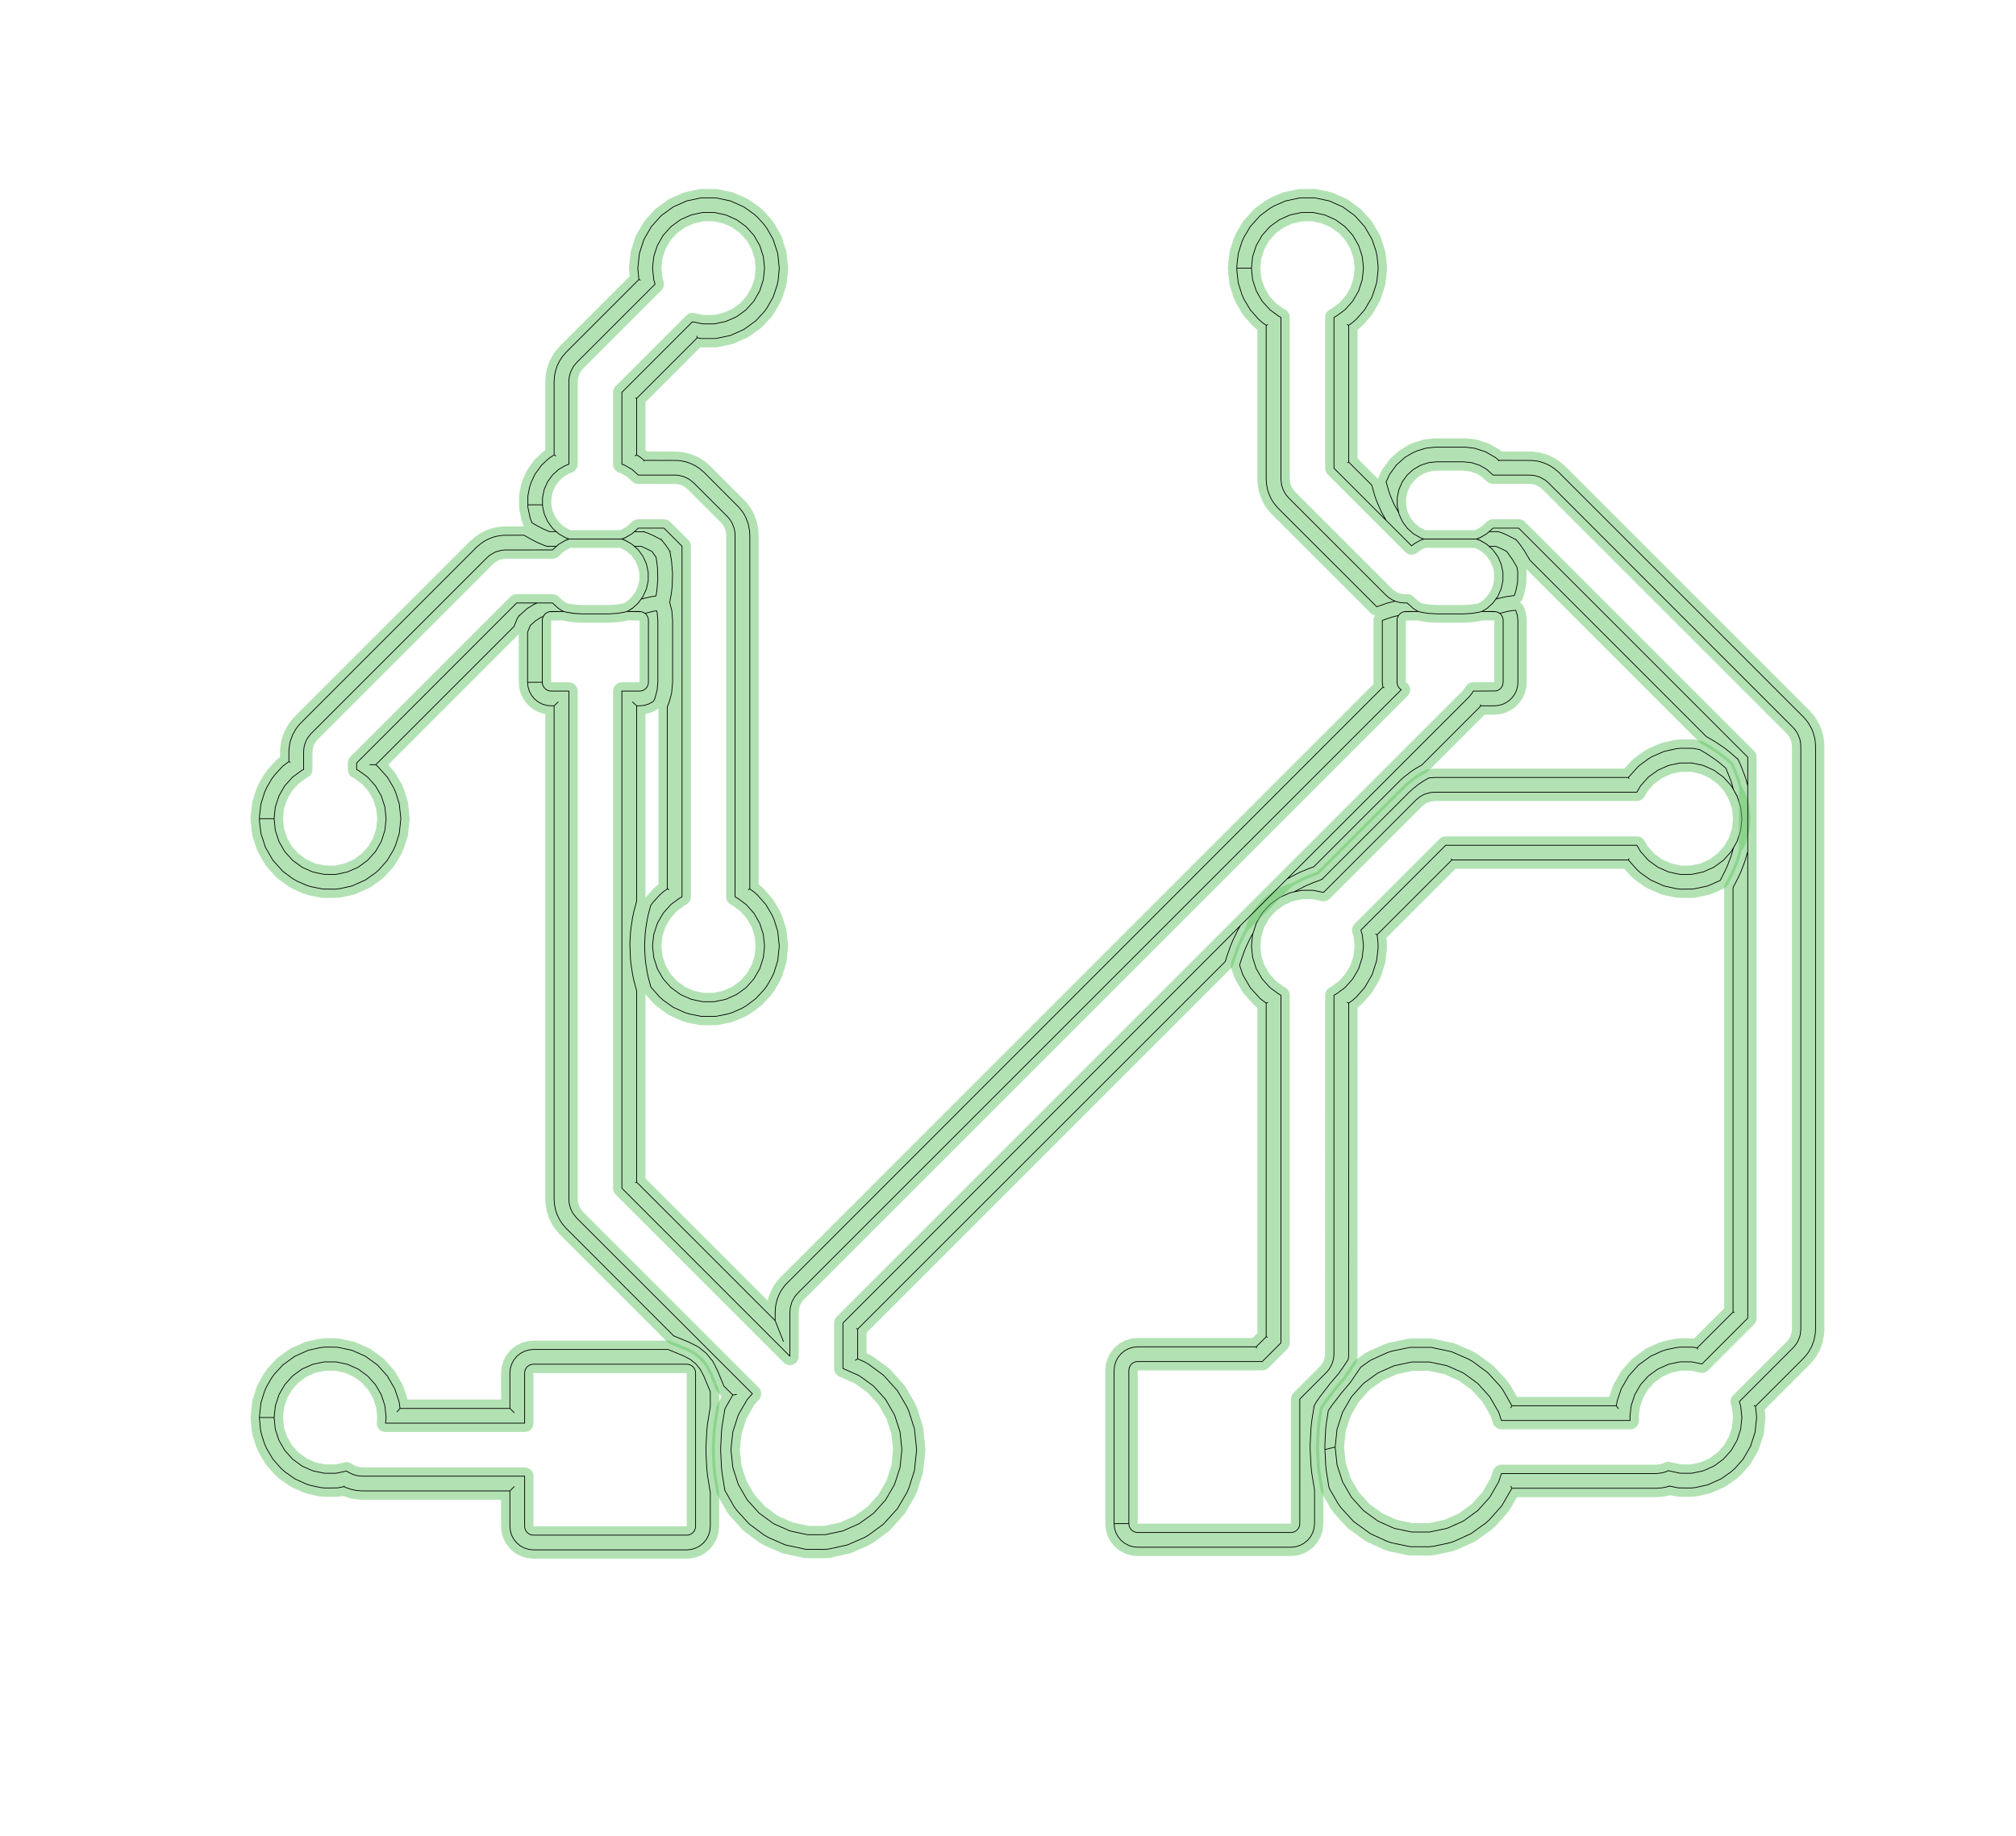 <?xml version="1.0" standalone="no"?>
<!DOCTYPE svg PUBLIC "-//W3C//DTD SVG 1.1//EN"
"http://www.w3.org/Graphics/SVG/1.1/DTD/svg11.dtd">
<svg width="129.26" height="117.732" viewBox="0 0 2692.91 2452.76" version="1.1"
xmlns="http://www.w3.org/2000/svg"
xmlns:xlink="http://www.w3.org/1999/xlink">
<polyline points="346.463,1893.7 348.529,1874.06 353.451,1858.35 356.129,1852.33 362.713,1840.93 366.583,1835.6 377.725,1823.49 393.705,1811.88 411.749,1803.84 427.813,1800.25 434.359,1799.56 450.821,1799.74 470.141,1803.84 488.185,1811.88 504.163,1823.49 517.381,1838.17 527.257,1855.27 532.507,1870.87 533.359,1874.06 534.315,1881.5 530.397,1886.14 534.315,1881.5 681.109,1881.5 686.873,1887.26 681.109,1881.5 681.109,1834.25 681.715,1828.11 683.507,1822.2 686.417,1816.76 690.333,1811.98 695.103,1808.07 700.547,1805.16 706.455,1803.37 712.597,1802.76 892.349,1802.76 913.141,1811.37 922.295,1816.19 929.515,1822.06 935.383,1829.28 940.195,1838.43 948.811,1859.23 948.811,1879.11 944.985,1902.72 944.149,1910.98 942.987,1932.9 943.027,1940.84 944.161,1962.76 945.073,1971.01 948.811,1994.11 948.811,2038.97 948.205,2045.12 946.413,2051.02 943.503,2056.47 939.587,2061.24 934.817,2065.16 929.373,2068.07 923.465,2069.86 917.323,2070.46 712.597,2070.46 706.455,2069.86 700.547,2068.07 695.103,2065.16 690.333,2061.24 686.417,2056.47 683.507,2051.02 681.715,2045.12 681.109,2038.97 681.109,1991.72 686.873,1985.96 681.109,1991.72 483.855,1991.72 476.161,1991.12 470.107,1989.91 462.767,1987.53 459.555,1985.98 459.617,1985.23 459.555,1985.98 450.821,1987.66 434.359,1987.83 427.813,1987.15 414.931,1984.41 408.671,1982.37 393.705,1975.52 380.287,1965.99 375.395,1961.58 364.509,1949.23 356.129,1935.06 353.451,1929.05 349.381,1916.53 348.013,1910.09 346.463,1893.7 366.141,1893.7 367.775,1878.15 372.609,1863.27 380.427,1849.73 390.017,1838.98 391.851,1837.33 402.505,1829.59 404.645,1828.36 417.829,1822.56 433.125,1819.31 448.763,1819.31 464.059,1822.56 478.345,1828.92 490.997,1838.11 501.461,1849.73 508.719,1862.17 509.723,1864.43 513.793,1876.95 514.307,1879.37 515.747,1893.7 515.027,1901.18 700.787,1901.18 700.787,1834.25 701.013,1831.95 701.685,1829.73 702.777,1827.69 704.247,1825.9 706.035,1824.43 708.077,1823.34 710.293,1822.67 712.597,1822.44 917.323,1822.44 919.627,1822.67 921.843,1823.34 923.885,1824.43 925.673,1825.9 927.143,1827.69 928.235,1829.73 928.907,1831.95 929.133,1834.25 929.133,2038.97 928.907,2041.28 928.235,2043.49 927.143,2045.54 925.673,2047.33 923.885,2048.8 921.843,2049.89 919.627,2050.56 917.323,2050.79 712.597,2050.79 710.293,2050.56 708.077,2049.89 706.035,2048.8 704.247,2047.33 702.777,2045.54 701.685,2043.49 701.013,2041.28 700.787,2038.97 700.787,1972.04 483.855,1972.04 478.089,1971.53 471.387,1969.74 465.165,1966.67 462.955,1965.14 449.985,1967.9 447.529,1968.16 433.125,1968.09 419.023,1965.16 416.675,1964.4 404.645,1959.04 402.505,1957.81 390.891,1949.29 380.427,1937.67 372.609,1924.12 368.095,1910.45 367.583,1908.03 366.141,1893.7" style="stroke:rgb(103,198,105);stroke-width:23.622;fill:none;stroke-opacity:0.5;stroke-linecap:round;stroke-linejoin:round;;fill:none"/>
<polyline points="346.463,1893.7 348.529,1874.06 353.451,1858.35 356.129,1852.33 362.713,1840.93 366.583,1835.6 377.725,1823.49 393.705,1811.88 411.749,1803.84 427.813,1800.25 434.359,1799.56 450.821,1799.74 470.141,1803.84 488.185,1811.88 504.163,1823.49 517.381,1838.17 527.257,1855.27 532.507,1870.87 533.359,1874.06 534.315,1881.5 530.397,1886.14 534.315,1881.5 681.109,1881.5 686.873,1887.26 681.109,1881.5 681.109,1834.25 681.715,1828.11 683.507,1822.2 686.417,1816.76 690.333,1811.98 695.103,1808.07 700.547,1805.16 706.455,1803.37 712.597,1802.76 892.349,1802.76 913.141,1811.37 922.295,1816.19 929.515,1822.06 935.383,1829.28 940.195,1838.43 948.811,1859.23 948.811,1879.11 944.985,1902.72 944.149,1910.98 942.987,1932.9 943.027,1940.84 944.161,1962.76 945.073,1971.01 948.811,1994.11 948.811,2038.97 948.205,2045.12 946.413,2051.02 943.503,2056.47 939.587,2061.24 934.817,2065.16 929.373,2068.07 923.465,2069.86 917.323,2070.46 712.597,2070.46 706.455,2069.86 700.547,2068.07 695.103,2065.16 690.333,2061.24 686.417,2056.47 683.507,2051.02 681.715,2045.12 681.109,2038.97 681.109,1991.72 686.873,1985.96 681.109,1991.72 483.855,1991.72 476.161,1991.12 470.107,1989.91 462.767,1987.53 459.555,1985.98 459.617,1985.23 459.555,1985.98 450.821,1987.66 434.359,1987.83 427.813,1987.15 414.931,1984.41 408.671,1982.37 393.705,1975.52 380.287,1965.99 375.395,1961.58 364.509,1949.23 356.129,1935.06 353.451,1929.05 349.381,1916.53 348.013,1910.09 346.463,1893.7 366.141,1893.7 367.775,1878.15 372.609,1863.27 380.427,1849.73 390.017,1838.98 391.851,1837.33 402.505,1829.59 404.645,1828.36 417.829,1822.56 433.125,1819.31 448.763,1819.31 464.059,1822.56 478.345,1828.92 490.997,1838.11 501.461,1849.73 508.719,1862.17 509.723,1864.43 513.793,1876.95 514.307,1879.37 515.747,1893.7 515.027,1901.18 700.787,1901.18 700.787,1834.25 701.013,1831.95 701.685,1829.73 702.777,1827.69 704.247,1825.9 706.035,1824.43 708.077,1823.34 710.293,1822.67 712.597,1822.44 917.323,1822.44 919.627,1822.67 921.843,1823.34 923.885,1824.43 925.673,1825.9 927.143,1827.69 928.235,1829.73 928.907,1831.95 929.133,1834.25 929.133,2038.97 928.907,2041.28 928.235,2043.49 927.143,2045.54 925.673,2047.33 923.885,2048.8 921.843,2049.89 919.627,2050.56 917.323,2050.79 712.597,2050.79 710.293,2050.56 708.077,2049.89 706.035,2048.8 704.247,2047.33 702.777,2045.54 701.685,2043.49 701.013,2041.28 700.787,2038.97 700.787,1972.04 483.855,1972.04 478.089,1971.53 471.387,1969.74 465.165,1966.67 462.955,1965.14 449.985,1967.9 447.529,1968.16 433.125,1968.09 419.023,1965.16 416.675,1964.4 404.645,1959.04 402.505,1957.81 390.891,1949.29 380.427,1937.67 372.609,1924.12 368.095,1910.45 367.583,1908.03 366.141,1893.7" style="stroke:rgb(0,0,0);stroke-width:1px;fill:none;stroke-opacity:1;stroke-linecap:round;stroke-linejoin:round;;fill:none"/>
<polyline points="1673.71,1246.7 1670.32,1252.69 1664.52,1264.84 1662.19,1270.5 1657.49,1283.77 1655.82,1289.45 1660.14,1302.21 1670.02,1319.31 1683.24,1333.99 1691.34,1340.1 1693.41,1339.06 1691.34,1340.1 1691.34,1785.83 1692.84,1786.45 1691.34,1785.83 1677.96,1799.22 1678.58,1800.72 1677.96,1799.22 1519.68,1799.22 1513.54,1799.82 1507.63,1801.62 1502.19,1804.53 1497.42,1808.44 1493.5,1813.21 1490.59,1818.66 1488.8,1824.56 1488.2,1830.71 1488.2,2035.43 1507.87,2035.43 1488.2,2035.43 1488.8,2041.57 1490.59,2047.48 1493.5,2052.93 1497.42,2057.7 1502.19,2061.61 1507.63,2064.52 1513.54,2066.31 1519.68,2066.92 1724.41,2066.92 1730.55,2066.31 1736.46,2064.52 1741.9,2061.61 1746.67,2057.7 1750.59,2052.93 1753.5,2047.48 1755.29,2041.57 1755.9,2035.43 1755.9,1990.57 1752.16,1967.47 1751.25,1959.21 1750.11,1937.3 1750.08,1929.36 1751.25,1906.92 1752.16,1898.67 1755.22,1879.36 1754.86,1879.23 1755.22,1879.36 1755.7,1877.49 1757.67,1873.92 1762.94,1866.17 1776.39,1848.73 1788.02,1835.02 1793.04,1827.95 1800.99,1816.02 1801.47,1811.13 1801.57,1340.1 1799.5,1339.06 1801.57,1340.1 1807.11,1336.06 1812.01,1331.66 1822.89,1319.31 1832.77,1302.21 1838.87,1283.42 1840.76,1267.07 1840.76,1260.49 1839.52,1248.65 1837.58,1247.95 1839.52,1248.65 1939.36,1148.81 1938.74,1147.31 1939.36,1148.81 2175.26,1148.81 2176.02,1147.09 2175.26,1148.81 2175.53,1149.23 2186.42,1161.58 2191.31,1165.99 2204.73,1175.52 2222.77,1183.56 2238.84,1187.15 2245.38,1187.83 2261.84,1187.66 2281.16,1183.56 2297.75,1176.26 2304.59,1162.92 2307.32,1156.81 2312.19,1144.12 2315.59,1132.41 2320.3,1124.12 2325.14,1109.25 2326.77,1093.7 2325.14,1078.15 2320.75,1064.43 2315.59,1054.99 2312.19,1043.27 2305.4,1026.28 2297.24,1019.31 2291.88,1015.2 2281.27,1007.91 2274.68,1003.88 2269.88,1001.27 2261.84,999.737 2245.38,999.565 2238.84,1000.25 2222.77,1003.84 2207.66,1010.38 2201.96,1013.67 2188.75,1023.49 2175.53,1038.17 2175.26,1038.59 2175.96,1040.21 2175.26,1038.59 1916.53,1038.59 1908.64,1039.23 1901.54,1043.27 1895.66,1047.19 1887.17,1053.89 1881.66,1058.99 1766.13,1174.37 1766.35,1174.7 1766.13,1174.37 1763.56,1175.74 1756.56,1178.21 1743.87,1183.47 1728.58,1191.46 1722.19,1193.08 1709.05,1199 1696.4,1208.19 1686.72,1218.85 1685.26,1220.85 1678.12,1233.35 1673.29,1248.23 1671.65,1263.78 1673.29,1279.33 1678.12,1294.2 1685.94,1307.75 1696.4,1319.37 1708.02,1327.89 1711.02,1329.51 1711.02,1793.98 1686.11,1818.9 1519.68,1818.9 1517.38,1819.12 1515.16,1819.8 1513.12,1820.89 1511.33,1822.36 1509.86,1824.15 1508.77,1826.19 1508.1,1828.4 1507.87,1830.71 1507.87,2035.43 1508.1,2037.74 1508.77,2039.95 1509.86,2041.99 1511.33,2043.78 1513.12,2045.25 1515.16,2046.34 1517.38,2047.02 1519.68,2047.24 1724.41,2047.24 1726.71,2047.02 1728.93,2046.34 1730.97,2045.25 1732.76,2043.78 1734.23,2041.99 1735.32,2039.95 1735.99,2037.74 1736.22,2035.43 1736.22,1869.01 1771.51,1833.71 1774.55,1830.21 1777.57,1825.55 1779.83,1820.48 1781.27,1815.11 1781.85,1809.59 1781.89,1329.51 1784.89,1327.89 1795.55,1320.15 1797.38,1318.49 1806.97,1307.75 1814.79,1294.2 1819.62,1279.33 1821.19,1265.01 1821.19,1262.54 1819.82,1249.45 1817.83,1242.51 1931.21,1129.13 2186.45,1129.13 2191.45,1137.67 2201.04,1148.41 2202.87,1150.07 2214.57,1158.48 2228.85,1164.84 2242.93,1167.9 2245.38,1168.16 2259.79,1168.09 2275.08,1164.84 2289.37,1158.48 2302.02,1149.29 2312.48,1137.67 2320.3,1124.12 2325.14,1109.25 2326.77,1093.7 2325.14,1078.15 2320.3,1063.27 2313.16,1050.77 2311.71,1048.77 2302.02,1038.11 2289.37,1028.92 2276.24,1023 2273.89,1022.24 2261.01,1019.5 2258.55,1019.24 2244.15,1019.31 2230.05,1022.24 2227.7,1023 2214.57,1028.92 2202.87,1037.33 2201.04,1038.98 2191.45,1049.73 2186.45,1058.27 1916.53,1058.27 1910.77,1058.78 1904.06,1060.57 1901.93,1061.46 1896.85,1064.24 1891.48,1068.64 1767.91,1192.22 1755.5,1189.58 1753.04,1189.32 1738.64,1189.38 1728.58,1191.46" style="stroke:rgb(103,198,105);stroke-width:23.622;fill:none;stroke-opacity:0.5;stroke-linecap:round;stroke-linejoin:round;;fill:none"/>
<polyline points="1673.71,1246.7 1670.32,1252.69 1664.52,1264.84 1662.19,1270.5 1657.49,1283.77 1655.82,1289.45 1660.14,1302.21 1670.02,1319.31 1683.24,1333.99 1691.34,1340.1 1693.41,1339.06 1691.34,1340.1 1691.34,1785.83 1692.84,1786.45 1691.34,1785.83 1677.96,1799.22 1678.58,1800.72 1677.96,1799.22 1519.68,1799.22 1513.54,1799.82 1507.63,1801.62 1502.19,1804.53 1497.42,1808.44 1493.5,1813.21 1490.59,1818.66 1488.8,1824.56 1488.2,1830.71 1488.2,2035.43 1507.87,2035.43 1488.2,2035.43 1488.8,2041.57 1490.59,2047.48 1493.5,2052.93 1497.42,2057.7 1502.19,2061.61 1507.63,2064.52 1513.54,2066.31 1519.68,2066.92 1724.41,2066.92 1730.55,2066.31 1736.46,2064.52 1741.9,2061.61 1746.67,2057.7 1750.59,2052.93 1753.5,2047.48 1755.29,2041.57 1755.9,2035.43 1755.9,1990.57 1752.16,1967.47 1751.25,1959.21 1750.11,1937.3 1750.08,1929.36 1751.25,1906.92 1752.16,1898.67 1755.22,1879.36 1754.86,1879.23 1755.22,1879.36 1755.7,1877.49 1757.67,1873.92 1762.94,1866.17 1776.39,1848.73 1788.02,1835.02 1793.04,1827.95 1800.99,1816.02 1801.47,1811.13 1801.57,1340.1 1799.5,1339.06 1801.57,1340.1 1807.11,1336.06 1812.01,1331.66 1822.89,1319.31 1832.77,1302.21 1838.87,1283.42 1840.76,1267.07 1840.76,1260.49 1839.52,1248.65 1837.58,1247.95 1839.52,1248.65 1939.36,1148.81 1938.74,1147.31 1939.36,1148.81 2175.26,1148.81 2176.02,1147.09 2175.26,1148.81 2175.53,1149.23 2186.42,1161.58 2191.31,1165.99 2204.73,1175.52 2222.77,1183.56 2238.84,1187.15 2245.38,1187.83 2261.84,1187.66 2281.16,1183.56 2297.75,1176.26 2304.59,1162.92 2307.32,1156.81 2312.19,1144.12 2315.59,1132.41 2320.3,1124.12 2325.14,1109.25 2326.77,1093.7 2325.14,1078.15 2320.75,1064.43 2315.59,1054.99 2312.19,1043.27 2305.4,1026.28 2297.24,1019.31 2291.88,1015.2 2281.27,1007.91 2274.68,1003.88 2269.88,1001.27 2261.84,999.737 2245.38,999.565 2238.84,1000.25 2222.77,1003.84 2207.66,1010.38 2201.96,1013.67 2188.75,1023.49 2175.53,1038.17 2175.26,1038.59 2175.96,1040.21 2175.26,1038.59 1916.53,1038.59 1908.64,1039.23 1901.54,1043.27 1895.66,1047.19 1887.17,1053.89 1881.66,1058.99 1766.13,1174.37 1766.35,1174.7 1766.13,1174.37 1763.56,1175.74 1756.56,1178.21 1743.87,1183.47 1728.58,1191.46 1722.19,1193.08 1709.05,1199 1696.4,1208.19 1686.72,1218.85 1685.26,1220.85 1678.12,1233.35 1673.29,1248.23 1671.65,1263.78 1673.29,1279.33 1678.12,1294.2 1685.94,1307.75 1696.4,1319.37 1708.02,1327.89 1711.02,1329.51 1711.02,1793.98 1686.11,1818.9 1519.68,1818.9 1517.38,1819.12 1515.16,1819.8 1513.12,1820.89 1511.33,1822.36 1509.86,1824.15 1508.77,1826.19 1508.1,1828.4 1507.87,1830.71 1507.87,2035.43 1508.1,2037.74 1508.77,2039.95 1509.86,2041.99 1511.33,2043.78 1513.12,2045.25 1515.16,2046.34 1517.38,2047.02 1519.68,2047.24 1724.41,2047.24 1726.71,2047.02 1728.93,2046.34 1730.97,2045.25 1732.76,2043.78 1734.23,2041.99 1735.32,2039.95 1735.99,2037.74 1736.22,2035.43 1736.22,1869.01 1771.51,1833.71 1774.55,1830.21 1777.57,1825.55 1779.83,1820.48 1781.27,1815.11 1781.85,1809.59 1781.89,1329.51 1784.89,1327.89 1795.55,1320.15 1797.38,1318.49 1806.97,1307.75 1814.79,1294.2 1819.62,1279.33 1821.19,1265.01 1821.19,1262.54 1819.82,1249.45 1817.83,1242.51 1931.21,1129.13 2186.45,1129.13 2191.45,1137.67 2201.04,1148.41 2202.87,1150.07 2214.57,1158.48 2228.85,1164.84 2242.93,1167.9 2245.38,1168.16 2259.79,1168.09 2275.08,1164.84 2289.37,1158.48 2302.02,1149.29 2312.48,1137.67 2320.3,1124.12 2325.14,1109.25 2326.77,1093.7 2325.14,1078.15 2320.3,1063.27 2313.16,1050.77 2311.71,1048.77 2302.02,1038.11 2289.37,1028.92 2276.24,1023 2273.89,1022.24 2261.01,1019.5 2258.55,1019.24 2244.15,1019.31 2230.05,1022.24 2227.7,1023 2214.57,1028.92 2202.87,1037.33 2201.04,1038.98 2191.45,1049.73 2186.45,1058.27 1916.53,1058.27 1910.77,1058.78 1904.06,1060.57 1901.93,1061.46 1896.85,1064.24 1891.48,1068.64 1767.91,1192.22 1755.5,1189.58 1753.04,1189.32 1738.64,1189.38 1728.58,1191.46" style="stroke:rgb(0,0,0);stroke-width:1px;fill:none;stroke-opacity:1;stroke-linecap:round;stroke-linejoin:round;;fill:none"/>
<polyline points="1863.53,803.029 1852.62,805.851 1839.06,810.579 1707.49,679.125 1702.47,673.255 1699.04,668.123 1696.86,664.039 1694.5,658.337 1693.15,653.905 1691.95,647.851 1691.34,640.155 1691.34,434.585 1693.4,433.557 1691.34,434.585 1685.8,430.553 1680.9,426.149 1670.02,413.801 1661.64,399.633 1658.96,393.619 1654.04,377.911 1652.15,361.559 1652.15,354.975 1654.04,338.623 1658.96,322.915 1661.64,316.901 1670.02,302.733 1683.24,288.055 1696.45,278.239 1702.15,274.949 1717.26,268.411 1736.58,264.305 1756.33,264.305 1775.65,268.411 1793.7,276.445 1809.67,288.055 1822.89,302.733 1832.77,319.839 1838.02,335.439 1839.39,341.879 1840.76,354.975 1840.76,361.559 1838.87,377.911 1832.77,396.695 1822.89,413.801 1812.01,426.149 1807.11,430.553 1801.57,434.585 1799.5,433.553 1801.57,434.585 1801.57,617.329 1800.07,617.949 1801.57,617.329 1832.42,648.181 1836.18,661.633 1838.91,669.543 1845.19,683.745 1851.55,695.149 1885.6,729.195 1889.09,726.405 1896.57,722.085 1901.91,720.077 1897.67,718.633 1888.05,713.077 1879.79,705.643 1873.93,697.689 1872.7,695.551 1869.18,687.657 1868.32,684.853 1862.84,675.055 1860.63,670.401 1857.25,662.243 1854.98,655.809 1851.57,643.679 1856.22,633.665 1865.17,621.347 1876.48,611.159 1886.73,605.043 1892.75,602.367 1904.15,598.843 1916,597.423 1958.01,597.423 1969.86,598.843 1984.34,603.547 1997.53,611.159 2002.02,614.967 2001.78,615.735 2002.02,614.967 2046.39,615.119 2054.06,616.027 2057.05,616.777 2061.49,618.121 2067.19,620.483 2071.27,622.667 2076.4,626.097 2082.27,631.109 2409.01,957.841 2413.09,962.475 2416,966.473 2420.18,974.035 2421.59,977.461 2423.99,985.763 2424.76,990.645 2425.15,996.811 2425.15,1775.63 2424.76,1781.79 2423.12,1790.28 2420.18,1798.4 2416,1805.96 2413.09,1809.96 2409.01,1814.6 2345.03,1878.57 2343.11,1877.88 2345.03,1878.57 2346.45,1893.7 2344.38,1913.34 2338.28,1932.13 2328.4,1949.23 2317.52,1961.58 2312.63,1965.99 2299.21,1975.52 2281.16,1983.56 2265.1,1987.15 2258.55,1987.83 2242.09,1987.66 2229.98,1985.27 2229.99,1984.94 2229.98,1985.27 2226.34,1986.37 2220.29,1987.57 2212.6,1988.18 2019.57,1988.18 2018.06,1985.55 2019.57,1988.18 2005.92,2011.74 1989.53,2030.21 1984.64,2034.61 1964.56,2048.99 1942.08,2059.19 1935.81,2061.22 1914.88,2065.67 1908.34,2066.36 1883.65,2066.19 1859.46,2061.22 1853.2,2059.19 1830.71,2048.99 1808.07,2032.54 1791.42,2014.31 1787.55,2008.98 1776.85,1990.45 1775.37,1987.53 1774.94,1985.54 1771.63,1964.66 1770.87,1957.4 1769.78,1936.52 1769.78,1929.62 1770.87,1908.74 1771.63,1901.48 1774.34,1884.38 1778.75,1877.96 1791.6,1861.22 1803.67,1846.95 1817.72,1826.37 1830.71,1817.15 1853.2,1806.95 1859.46,1804.92 1883.65,1799.95 1911.63,1799.95 1939,1805.77 1961.62,1815.66 1967.33,1818.95 1987.2,1833.6 2003.85,1851.83 2007.72,1857.16 2019.57,1877.96 2018.06,1880.59 2019.57,1877.96 2158.97,1877.96 2161.73,1881.75 2158.97,1877.96 2159.04,1877.31 2160.4,1870.87 2165.65,1855.27 2175.53,1838.17 2188.75,1823.49 2204.73,1811.88 2219.69,1805.02 2225.95,1802.99 2238.84,1800.25 2245.38,1799.56 2261.84,1799.74 2267.06,1800.67 2267.71,1802.34 2267.06,1800.67 2314.93,1752.8 2316.42,1753.42 2314.93,1752.8 2314.93,1185.87 2322.24,1171.63 2325.64,1164.13 2330.82,1150.46 2334.6,1137.49 2334.6,1049.91 2332.46,1041.97 2330.69,1036.44 2325.6,1023.29 2322.46,1016.22 2320.9,1013.78 2321.35,1013.44 2320.9,1013.78 2309.82,1004.18 2303.26,999.099 2291.76,991.261 2279.26,983.975 2043.61,748.315 2036.59,736.399 2031.64,729.131 2026.78,722.835 2024.69,720.809 2024.96,720.461 2024.69,720.809 2014.28,715.399 2008.18,712.599 2003.58,710.891 2000.05,710.239 2000.09,710.031 2000.05,710.239 1989.21,710.239 1985.96,713.077 1977.44,718.071 1972.1,720.077 1976.34,721.523 1985.96,727.079 1994.22,734.515 2000.75,743.503 2005.27,753.653 2007.58,764.523 2007.58,775.633 2005.27,786.503 2000.75,796.653 1998.19,800.291 2010.52,797.325 2022.86,795.527 2024.84,789.399 2027.15,777.691 2027.32,765.757 2027.15,762.465 2026.32,757.711 2020.22,747.325 2012.52,736.571 2006.02,733.261 1998.23,729.915 1989.21,729.915 1985.96,727.079 1977.44,722.085 1972.1,720.077 1976.34,718.633 1985.96,713.077 1994.33,705.511 2028.63,705.511 2334.6,1011.49 2334.6,1760.95 2273.42,1822.14 2259.79,1819.31 2245.38,1819.24 2242.93,1819.5 2230.05,1822.24 2227.7,1823 2214.57,1828.92 2201.91,1838.11 2191.45,1849.73 2183.63,1863.27 2178.8,1878.15 2177.23,1892.46 2177.51,1897.64 2005.58,1897.64 2001.94,1886.63 1990,1865.96 1974.03,1848.22 1955.76,1834.87 1953.62,1833.63 1934.07,1824.93 1931.72,1824.16 1909.57,1819.52 1885.7,1819.52 1862.35,1824.48 1841.65,1833.63 1839.51,1834.87 1822.2,1847.44 1820.37,1849.1 1805.27,1865.96 1793.33,1886.63 1785.96,1909.33 1783.46,1933.07 1769.78,1936.52 1783.46,1933.07 1785.96,1956.81 1793.33,1979.51 1805.27,2000.18 1821.24,2017.92 1840.55,2031.95 1861.2,2041.21 1863.55,2041.97 1885.7,2046.62 1909.57,2046.62 1931.72,2041.97 1934.07,2041.21 1953.62,2032.51 1955.76,2031.27 1974.03,2017.92 1990,2000.18 2001.94,1979.51 2005.58,1968.5 2212.6,1968.5 2220.63,1967.54 2226.15,1965.8 2228.4,1964.67 2244.15,1968.09 2258.55,1968.16 2261.01,1967.9 2273.89,1965.16 2276.24,1964.4 2288.27,1959.04 2290.41,1957.81 2302.02,1949.29 2312.48,1937.67 2320.3,1924.12 2325.14,1909.25 2326.77,1893.7 2325.14,1878.15 2323.35,1872.43 2395.72,1800 2399.22,1795.68 2402,1790.87 2403.99,1785.68 2404.85,1782.08 2405.47,1775.63 2405.47,996.811 2405.14,992.189 2403.99,986.753 2401.15,979.915 2398.13,975.255 2395.09,971.755 2068.36,645.023 2063.92,641.307 2056.86,637.343 2050.22,635.325 2043.3,634.645 1994.33,634.645 1986.92,627.857 1984.93,626.405 1976.34,621.523 1965.77,618.089 1954.72,616.929 1919.29,616.929 1909.46,617.897 1907.05,618.409 1897.67,621.523 1889.09,626.405 1887.09,627.857 1879.79,634.515 1873.26,643.503 1868.74,653.653 1866.43,664.523 1866.43,675.633 1868.32,684.853 1869.18,687.657 1872.7,695.551 1873.93,697.689 1879.79,705.643 1888.05,713.077 1897.67,718.633 1901.91,720.077 1972.1,720.077 1977.44,722.085 1984.93,726.405 1986.92,727.857 1994.22,734.515 2000.75,743.503 2005.27,753.653 2007.58,764.523 2007.58,775.633 2005.27,786.503 2000.75,796.653 1994.22,805.643 1985.96,813.077 1979.41,816.929 1998.37,817.155 2000.58,817.827 2003.18,819.379 2014.6,816.579 2024.34,815.159 2025.15,816.689 2026.94,822.597 2027.55,828.739 2027.55,911.417 2027.07,916.885 2025.65,922.187 2023.33,927.161 2020.18,931.657 2016.3,935.539 2011.81,938.687 2006.83,941.005 2001.53,942.427 1996.06,942.905 1978.07,942.905 1977.44,941.401 1978.07,942.905 1975.97,945.215 1899.24,1021.95 1891.21,1026.52 1884.12,1031.2 1874.5,1038.83 1870.51,1042.41 1754.9,1157.93 1749.27,1159.93 1735.63,1165.57 1719.2,1174.16 1656.93,1236.43 1652.9,1243.54 1646.4,1257.07 1643.72,1263.7 1638.85,1277.45 1636.79,1284.4 1145.66,1775.53 1144.16,1774.91 1145.66,1775.53 1145.66,1815.25 1142.56,1817.23 1145.66,1815.25 1154.54,1819.2 1160.24,1822.49 1180.11,1837.14 1198.84,1857.94 1211.33,1879.23 1214.01,1885.25 1221.48,1908.78 1224.4,1936.61 1221.48,1964.44 1214.01,1987.98 1211.33,1993.99 1198.84,2015.29 1180.11,2036.08 1160.24,2050.74 1154.54,2054.03 1131.91,2063.91 1107.8,2069.21 1101.25,2069.9 1076.56,2069.73 1049.19,2063.91 1026.56,2054.03 1020.86,2050.74 1000.99,2036.08 984.337,2017.85 980.469,2012.52 968.283,1991.08 964.549,1968.19 963.785,1960.95 962.691,1940.07 962.691,1933.15 963.785,1912.27 964.549,1905.03 968.283,1882.15 978.831,1863.54 983.835,1862.86 978.831,1863.54 966.991,1851.7 958.203,1830.48 951.985,1818.33 943.541,1808.03 933.243,1799.59 921.087,1793.37 899.875,1784.58 756.305,1641.01 751.293,1635.14 747.863,1630.01 744.359,1623.13 743.317,1620.22 741.973,1615.79 740.769,1609.74 740.163,1602.04 740.163,942.905 745.517,937.863 740.163,942.905 736.219,942.905 730.077,942.299 724.169,940.507 718.725,937.599 713.955,933.683 710.039,928.911 707.129,923.467 705.337,917.557 704.731,911.417 704.731,844.471 708.481,835.421 715.697,829.091 722.839,824.579 725.705,823.477 727.869,820.387 729.659,818.919 731.701,817.827 733.915,817.155 736.219,816.929 752.855,816.927 757.435,818.027 766.075,819.397 777.559,820.077 813.899,820.053 824.473,819.397 833.113,818.027 837.685,816.929 854.331,816.929 856.635,817.155 858.851,817.827 860.891,818.919 862.681,820.387 864.151,822.177 865.243,824.217 865.915,826.435 866.141,828.739 866.141,911.417 865.915,913.719 865.243,915.937 864.151,917.979 862.681,919.769 860.891,921.237 858.851,922.329 856.635,923.001 854.331,923.227 830.707,923.227 830.707,1587.37 1055.12,1811.78 1055.12,1752.7 1055.63,1746.94 1057.42,1740.23 1058.31,1738.1 1061.78,1732.09 1065.49,1727.65 1871.72,921.417 1869.6,919.769 1868.13,917.979 1867.04,915.937 1866.37,913.719 1866.14,911.417 1866.14,828.739 1866.37,826.435 1867.04,824.217 1868.13,822.177 1869.6,820.387 1871.39,818.919 1873.43,817.827 1875.65,817.155 1877.95,816.929 1894.59,816.927 1875.65,817.155 1873.43,817.827 1871.39,818.919 1869.6,820.387 1868.13,822.177 1858.57,824.609 1846.46,828.815 1846.46,911.417 1847.23,918.085 1848.76,918.715 1847.23,918.085 1049.5,1716.02 1046.57,1719.6 1043.14,1724.74 1040.95,1728.82 1038.59,1734.52 1037.25,1738.95 1036.04,1745.01 1035.44,1752.7 1035.44,1764.27 1046.43,1792.04 1035.44,1764.27 850.385,1579.22 848.887,1579.84 850.385,1579.22 850.385,1323.66 846.795,1310.21 845.061,1302.02 842.917,1288.86 842.133,1280.85 841.367,1260.39 842.175,1246.19 842.977,1238.7 845.015,1225.52 846.913,1216.84 850.385,1203.89 850.385,942.905 845.031,937.863 850.385,942.905 854.331,942.905 860.473,942.299 866.381,940.507 871.825,937.599 873.163,936.499 874.857,932.731 877.751,921.999 878.743,910.975 878.743,829.163 877.821,818.533 877.149,815.953 872.871,816.577 861.453,819.379 858.851,817.827 856.635,817.155 837.685,816.929 833.113,818.027 824.473,819.397 813.899,820.053 777.559,820.077 768.007,819.599 757.435,818.027 752.855,816.927 746.317,813.077 737.955,805.511 717.603,805.511 713.149,807.429 704.477,812.779 693.233,822.771 692.895,822.517 693.233,822.771 691.101,825.961 686.551,836.947 501.867,1021.63 494.153,1021.5 501.867,1021.63 504.163,1023.49 517.381,1038.17 525.761,1052.33 528.437,1058.35 533.359,1074.06 535.425,1093.7 533.359,1113.34 528.437,1129.05 525.761,1135.06 517.381,1149.23 506.495,1161.58 501.603,1165.99 488.185,1175.52 470.141,1183.56 454.075,1187.15 447.529,1187.83 431.069,1187.66 414.931,1184.41 408.671,1182.37 396.641,1177.02 390.939,1173.73 377.725,1163.91 364.509,1149.23 354.633,1132.13 348.529,1113.34 346.637,1096.99 346.637,1090.41 348.529,1074.06 353.451,1058.35 356.129,1052.33 362.713,1040.93 366.583,1035.6 377.725,1023.49 385.833,1017.38 387.649,1018.34 385.833,1017.38 385.931,1002.14 386.995,993.567 387.859,989.963 390.805,981.839 394.985,974.277 397.889,970.279 401.975,965.645 636.513,731.109 642.383,726.097 647.515,722.667 651.599,720.483 657.301,718.121 661.733,716.777 667.787,715.573 672.395,715.119 700.011,714.967 708.433,719.879 717.971,724.803 728.699,729.263 732.225,729.915 732.173,730.213 732.225,729.915 743.071,729.915 746.317,727.079 754.839,722.085 760.177,720.077 754.839,718.071 746.317,713.077 743.069,710.239 734.049,710.239 726.251,706.891 718.067,702.719 710.725,698.463 708.297,692.583 705.131,677.691 705.131,662.465 707.443,650.757 709.477,644.497 714.489,633.665 723.437,621.347 732.191,613.235 734.751,611.159 740.163,607.837 742.451,609.051 740.163,607.837 740.163,509.449 740.769,501.753 741.973,495.699 744.359,488.359 747.863,481.481 751.293,476.349 756.305,470.479 853.393,373.393 855.335,374.093 853.393,373.393 851.975,358.267 854.041,338.623 860.145,319.839 870.019,302.733 883.237,288.055 899.215,276.445 917.261,268.411 936.581,264.305 956.331,264.305 975.653,268.411 993.697,276.445 1007.11,285.981 1012.01,290.385 1020.82,300.171 1024.69,305.497 1032.77,319.839 1038.87,338.623 1040.94,358.267 1039.39,374.655 1038.02,381.095 1032.77,396.695 1024.69,411.037 1020.82,416.363 1009.67,428.479 993.697,440.089 975.653,448.123 956.331,452.229 936.581,452.229 931.363,451.297 930.637,449.165 931.363,451.297 850.385,532.275 848.887,531.655 850.385,532.275 850.385,607.835 848.221,608.943 850.385,607.835 853.033,609.365 855.799,611.159 860.285,614.967 859.977,615.919 860.285,614.967 904.661,615.119 909.269,615.573 915.323,616.777 919.753,618.121 925.457,620.483 929.541,622.667 934.673,626.095 940.541,631.109 987.103,677.803 992.415,684.621 994.351,687.781 996.595,692.183 999.539,700.307 1001.18,708.791 1001.57,714.959 1001.57,1187.46 999.501,1188.49 1001.57,1187.46 1007.11,1191.49 1012.01,1195.9 1022.89,1208.24 1031.27,1222.41 1033.95,1228.43 1038.87,1244.13 1040.94,1263.78 1038.87,1283.42 1033.95,1299.13 1031.27,1305.14 1024.69,1316.55 1020.82,1321.87 1009.67,1333.99 996.461,1343.81 990.759,1347.1 978.729,1352.45 972.469,1354.49 956.331,1357.74 936.581,1357.74 920.443,1354.49 914.183,1352.45 899.215,1345.6 885.797,1336.06 880.905,1331.66 870.019,1319.31 869.289,1318.19 865.987,1305.87 864.457,1298.69 862.453,1286.03 861.771,1279.56 861.107,1266.91 861.107,1260.65 861.771,1247.99 862.453,1241.52 864.457,1228.87 865.987,1221.69 869.289,1209.37 872.095,1205.68 880.905,1195.9 885.797,1191.49 891.345,1187.46 893.415,1188.49 891.345,1187.46 891.345,944.043 893.651,938.611 897.079,926.317 898.443,911.417 898.419,828.735 897.413,815.997 894.567,804.747 896.897,791.805 897.909,782.649 898.359,765.753 896.965,748.865 894.799,736.911 895.419,736.665 894.799,736.911 893.633,734.623 889.573,728.739 885.051,722.837 882.957,720.811 883.371,720.303 882.957,720.811 872.553,715.401 865.933,712.459 860.113,710.403 860.207,709.983 860.113,710.403 847.481,710.239 844.233,713.077 835.711,718.071 830.367,720.077 760.177,720.077 757.095,719.075 754.839,718.071 746.317,713.077 738.935,706.517 737.283,704.681 731.529,696.653 727.453,687.657 726.691,685.309 724.893,676.855 724.635,674.399 704.959,674.399 724.635,674.399 724.701,664.523 726.691,654.849 727.453,652.499 731.529,643.503 738.061,634.515 745.357,627.857 747.355,626.405 754.839,622.085 759.841,620.189 759.841,509.449 760.351,503.681 762.147,496.979 765.813,489.763 770.219,484.393 875.077,379.535 873.287,373.819 871.653,358.267 873.095,343.935 873.607,341.521 878.121,327.841 885.265,315.335 886.717,313.339 896.403,302.677 908.017,294.159 910.157,292.925 923.341,287.125 937.415,284.067 939.871,283.809 954.275,283.873 969.571,287.125 983.857,293.485 996.509,302.677 1006.97,314.299 1014.79,327.841 1019.62,342.715 1021.26,358.267 1019.62,373.819 1014.79,388.693 1006.97,402.235 997.383,412.983 995.549,414.635 984.895,422.375 982.757,423.609 969.571,429.409 954.275,432.661 938.637,432.661 925.003,429.829 830.707,524.125 830.707,620.187 834.609,621.523 844.233,627.079 852.595,634.645 902.731,634.701 907.339,635.155 914.041,636.951 920.265,640.021 926.629,645.023 971.511,689.903 974.547,693.403 977.573,698.063 980.407,704.901 981.561,710.335 981.889,714.959 981.889,1198.05 984.895,1199.67 996.509,1208.19 1006.97,1219.81 1014.79,1233.35 1019.62,1248.23 1021.26,1263.78 1019.62,1279.33 1014.79,1294.2 1006.97,1307.75 997.383,1318.49 995.549,1320.15 983.857,1328.56 970.725,1334.48 968.377,1335.24 954.275,1338.17 939.871,1338.24 937.415,1337.98 923.341,1334.92 910.157,1329.12 908.017,1327.89 896.403,1319.37 886.717,1308.71 885.265,1306.71 878.121,1294.2 873.287,1279.33 871.717,1265.01 871.717,1262.54 873.287,1248.23 878.121,1233.35 885.939,1219.81 895.529,1209.06 897.363,1207.41 908.017,1199.67 911.023,1198.05 911.023,729.635 886.897,705.511 852.595,705.511 844.233,713.077 834.609,718.633 830.367,720.077 834.609,721.523 844.233,727.079 851.615,733.639 853.267,735.475 859.021,743.503 863.097,752.499 863.859,754.849 865.849,764.523 865.915,774.399 865.657,776.855 863.539,786.503 859.021,796.653 853.267,804.681 851.615,806.517 844.233,813.077 837.685,816.929 845.193,812.299 852.489,805.643 856.457,800.291 868.793,797.323 876.267,796.197 877.423,788.973 878.629,774.141 878.275,759.303 877.423,751.181 876.305,744.151 870.787,736.573 858.641,730.739 856.497,729.915 847.479,729.915 844.233,727.079 835.711,722.085 830.367,720.077 760.177,720.077 755.941,721.523 746.317,727.079 737.955,734.645 674.325,734.701 669.715,735.155 663.013,736.951 660.875,737.837 654.865,741.307 650.427,745.023 415.259,980.239 411.763,984.557 408.985,989.369 406.993,994.557 406.129,998.161 405.511,1004.61 405.511,1027.97 402.505,1029.59 390.891,1038.11 381.205,1048.77 379.753,1050.77 372.609,1063.27 368.095,1076.95 367.583,1079.37 366.141,1093.7 346.463,1093.7 366.141,1093.7 367.583,1108.03 368.095,1110.45 372.609,1124.12 379.753,1136.63 381.205,1138.63 390.891,1149.29 402.505,1157.81 404.645,1159.04 416.675,1164.4 419.023,1165.16 433.125,1168.09 447.529,1168.16 449.985,1167.9 464.059,1164.84 477.245,1159.04 479.383,1157.81 490.997,1149.29 500.683,1138.63 502.135,1136.63 508.719,1125.23 509.723,1122.97 514.113,1109.25 515.747,1093.7 514.113,1078.15 509.723,1064.43 508.719,1062.17 501.461,1049.73 491.871,1038.98 490.037,1037.33 479.383,1029.59 476.377,1027.97 476.377,1019.29 690.159,805.511 737.955,805.511 746.317,813.077 752.855,816.927 733.915,817.155 731.701,817.827 729.659,818.919 727.869,820.387 726.399,822.177 725.307,824.217 724.635,826.435 724.409,828.739 724.409,911.417 704.731,911.417 724.409,911.417 724.635,913.719 725.307,915.937 726.399,917.979 727.869,919.769 729.659,921.237 731.701,922.329 733.915,923.001 736.219,923.227 759.841,923.227 759.841,1602.04 760.351,1607.81 762.147,1614.51 765.217,1620.73 770.219,1627.1 1004.98,1861.86 998.183,1869.5 986.809,1889.07 985.805,1891.33 978.873,1912.87 976.377,1936.61 978.873,1960.35 985.805,1981.9 986.809,1984.15 997.509,2002.69 998.961,2004.68 1014.15,2021.46 1032.43,2034.82 1034.56,2036.05 1055.27,2045.2 1077.39,2049.97 1079.85,2050.23 1102.48,2050.16 1125.83,2045.2 1147.64,2035.49 1165.99,2022.24 1167.82,2020.59 1182.92,2003.72 1194.29,1984.15 1195.3,1981.9 1202.23,1960.35 1204.72,1936.61 1202.23,1912.87 1195.3,1891.33 1194.29,1889.07 1182.92,1869.5 1167.82,1852.64 1165.99,1850.99 1147.64,1837.74 1125.98,1828.09 1125.98,1767.38 1962.06,931.301 1965.78,926.863 1967.98,923.227 1998.11,923.049 2000.1,922.515 2003.65,920.465 2005.11,919.009 2007.16,915.457 2007.87,911.417 2007.87,828.739 2007.65,826.435 2006.97,824.217 2005.88,822.177 2004.41,820.387 2002.62,818.919 2000.58,817.827 1998.37,817.155 1996.06,816.929 1979.41,816.929 1974.84,818.027 1966.2,819.397 1955.63,820.053 1919.29,820.077 1907.81,819.397 1899.17,818.027 1894.59,816.927 1888.05,813.077 1879.69,805.511 1875.45,805.475 1869.92,804.893 1864.56,803.455 1859.48,801.195 1854.82,798.169 1851.32,795.133 1721.4,665.211 1717.68,660.773 1714.21,654.763 1711.98,648.193 1711.02,640.155 1711.02,423.995 1708.02,422.375 1696.4,413.857 1686.72,403.197 1685.26,401.199 1678.12,388.693 1673.61,375.013 1673.09,372.599 1671.65,358.267 1651.97,358.267 1671.65,358.267 1673.09,343.935 1673.61,341.521 1678.12,327.841 1685.94,314.299 1695.53,303.551 1697.36,301.899 1709.05,293.485 1723.34,287.125 1738.64,283.873 1754.27,283.873 1769.57,287.125 1783.86,293.485 1796.51,302.677 1806.97,314.299 1814.79,327.841 1819.3,341.521 1819.82,343.935 1821.19,357.033 1821.19,359.501 1819.62,373.819 1814.79,388.693 1806.97,402.235 1797.38,412.983 1795.55,414.635 1784.89,422.375 1781.89,423.995 1781.89,625.479 1851.55,695.149" style="stroke:rgb(103,198,105);stroke-width:23.622;fill:none;stroke-opacity:0.5;stroke-linecap:round;stroke-linejoin:round;;fill:none"/>
<polyline points="1863.53,803.029 1852.62,805.851 1839.06,810.579 1707.49,679.125 1702.47,673.255 1699.04,668.123 1696.86,664.039 1694.5,658.337 1693.15,653.905 1691.95,647.851 1691.34,640.155 1691.34,434.585 1693.4,433.557 1691.34,434.585 1685.8,430.553 1680.9,426.149 1670.02,413.801 1661.64,399.633 1658.96,393.619 1654.04,377.911 1652.15,361.559 1652.15,354.975 1654.04,338.623 1658.96,322.915 1661.64,316.901 1670.02,302.733 1683.24,288.055 1696.45,278.239 1702.15,274.949 1717.26,268.411 1736.58,264.305 1756.33,264.305 1775.65,268.411 1793.7,276.445 1809.67,288.055 1822.89,302.733 1832.77,319.839 1838.02,335.439 1839.39,341.879 1840.76,354.975 1840.76,361.559 1838.87,377.911 1832.77,396.695 1822.89,413.801 1812.01,426.149 1807.11,430.553 1801.57,434.585 1799.5,433.553 1801.57,434.585 1801.57,617.329 1800.07,617.949 1801.57,617.329 1832.42,648.181 1836.18,661.633 1838.91,669.543 1845.19,683.745 1851.55,695.149 1885.6,729.195 1889.09,726.405 1896.57,722.085 1901.91,720.077 1897.67,718.633 1888.05,713.077 1879.79,705.643 1873.93,697.689 1872.7,695.551 1869.18,687.657 1868.32,684.853 1862.84,675.055 1860.63,670.401 1857.25,662.243 1854.98,655.809 1851.57,643.679 1856.22,633.665 1865.17,621.347 1876.48,611.159 1886.73,605.043 1892.75,602.367 1904.15,598.843 1916,597.423 1958.01,597.423 1969.86,598.843 1984.34,603.547 1997.53,611.159 2002.02,614.967 2001.78,615.735 2002.02,614.967 2046.39,615.119 2054.06,616.027 2057.05,616.777 2061.49,618.121 2067.19,620.483 2071.27,622.667 2076.4,626.097 2082.27,631.109 2409.01,957.841 2413.09,962.475 2416,966.473 2420.18,974.035 2421.59,977.461 2423.99,985.763 2424.76,990.645 2425.15,996.811 2425.15,1775.63 2424.76,1781.79 2423.12,1790.28 2420.18,1798.4 2416,1805.96 2413.09,1809.96 2409.01,1814.6 2345.03,1878.57 2343.11,1877.88 2345.03,1878.57 2346.45,1893.7 2344.38,1913.34 2338.28,1932.13 2328.4,1949.23 2317.52,1961.58 2312.63,1965.99 2299.21,1975.52 2281.16,1983.56 2265.1,1987.15 2258.55,1987.83 2242.09,1987.66 2229.98,1985.27 2229.99,1984.94 2229.98,1985.27 2226.34,1986.37 2220.29,1987.57 2212.6,1988.18 2019.57,1988.18 2018.06,1985.55 2019.57,1988.18 2005.92,2011.74 1989.53,2030.21 1984.64,2034.61 1964.56,2048.99 1942.08,2059.19 1935.81,2061.22 1914.88,2065.67 1908.34,2066.36 1883.65,2066.19 1859.46,2061.22 1853.2,2059.19 1830.71,2048.99 1808.07,2032.54 1791.42,2014.31 1787.55,2008.98 1776.85,1990.45 1775.37,1987.53 1774.94,1985.54 1771.63,1964.66 1770.87,1957.4 1769.78,1936.52 1769.78,1929.62 1770.87,1908.74 1771.63,1901.48 1774.34,1884.38 1778.75,1877.96 1791.6,1861.22 1803.67,1846.95 1817.72,1826.37 1830.71,1817.15 1853.2,1806.95 1859.46,1804.92 1883.65,1799.95 1911.63,1799.95 1939,1805.77 1961.62,1815.66 1967.33,1818.95 1987.2,1833.6 2003.85,1851.83 2007.72,1857.16 2019.57,1877.96 2018.06,1880.59 2019.57,1877.96 2158.97,1877.96 2161.73,1881.75 2158.97,1877.96 2159.04,1877.31 2160.4,1870.87 2165.65,1855.27 2175.53,1838.17 2188.75,1823.49 2204.73,1811.88 2219.69,1805.02 2225.95,1802.99 2238.84,1800.25 2245.38,1799.56 2261.84,1799.74 2267.06,1800.67 2267.71,1802.34 2267.06,1800.67 2314.93,1752.8 2316.42,1753.42 2314.93,1752.8 2314.93,1185.87 2322.24,1171.63 2325.64,1164.13 2330.82,1150.46 2334.6,1137.49 2334.6,1049.91 2332.46,1041.97 2330.69,1036.44 2325.6,1023.29 2322.46,1016.22 2320.9,1013.78 2321.35,1013.44 2320.9,1013.78 2309.82,1004.18 2303.26,999.099 2291.76,991.261 2279.26,983.975 2043.61,748.315 2036.59,736.399 2031.64,729.131 2026.78,722.835 2024.69,720.809 2024.96,720.461 2024.69,720.809 2014.28,715.399 2008.18,712.599 2003.58,710.891 2000.05,710.239 2000.09,710.031 2000.05,710.239 1989.21,710.239 1985.96,713.077 1977.44,718.071 1972.1,720.077 1976.34,721.523 1985.96,727.079 1994.22,734.515 2000.75,743.503 2005.27,753.653 2007.58,764.523 2007.58,775.633 2005.27,786.503 2000.75,796.653 1998.19,800.291 2010.52,797.325 2022.86,795.527 2024.84,789.399 2027.15,777.691 2027.32,765.757 2027.15,762.465 2026.32,757.711 2020.22,747.325 2012.52,736.571 2006.02,733.261 1998.23,729.915 1989.21,729.915 1985.96,727.079 1977.44,722.085 1972.1,720.077 1976.34,718.633 1985.96,713.077 1994.33,705.511 2028.63,705.511 2334.6,1011.49 2334.6,1760.95 2273.42,1822.14 2259.79,1819.31 2245.38,1819.24 2242.93,1819.5 2230.05,1822.24 2227.7,1823 2214.57,1828.92 2201.91,1838.11 2191.45,1849.73 2183.63,1863.27 2178.8,1878.15 2177.23,1892.46 2177.51,1897.64 2005.58,1897.64 2001.94,1886.63 1990,1865.96 1974.03,1848.22 1955.76,1834.87 1953.62,1833.63 1934.07,1824.93 1931.72,1824.16 1909.57,1819.52 1885.7,1819.52 1862.35,1824.48 1841.65,1833.63 1839.51,1834.87 1822.2,1847.44 1820.37,1849.1 1805.27,1865.96 1793.33,1886.63 1785.96,1909.33 1783.46,1933.07 1769.78,1936.52 1783.46,1933.07 1785.96,1956.81 1793.33,1979.51 1805.27,2000.18 1821.24,2017.92 1840.55,2031.95 1861.2,2041.21 1863.55,2041.97 1885.7,2046.62 1909.57,2046.62 1931.72,2041.97 1934.07,2041.21 1953.62,2032.51 1955.76,2031.27 1974.03,2017.92 1990,2000.18 2001.94,1979.51 2005.58,1968.5 2212.6,1968.5 2220.63,1967.54 2226.15,1965.8 2228.4,1964.67 2244.15,1968.09 2258.55,1968.16 2261.01,1967.9 2273.89,1965.16 2276.24,1964.4 2288.27,1959.04 2290.41,1957.81 2302.02,1949.29 2312.48,1937.67 2320.3,1924.12 2325.14,1909.25 2326.77,1893.7 2325.14,1878.15 2323.35,1872.43 2395.72,1800 2399.22,1795.68 2402,1790.87 2403.99,1785.68 2404.85,1782.08 2405.47,1775.63 2405.47,996.811 2405.14,992.189 2403.99,986.753 2401.15,979.915 2398.13,975.255 2395.09,971.755 2068.36,645.023 2063.92,641.307 2056.86,637.343 2050.22,635.325 2043.3,634.645 1994.33,634.645 1986.92,627.857 1984.93,626.405 1976.34,621.523 1965.77,618.089 1954.72,616.929 1919.29,616.929 1909.46,617.897 1907.05,618.409 1897.67,621.523 1889.09,626.405 1887.09,627.857 1879.79,634.515 1873.26,643.503 1868.74,653.653 1866.43,664.523 1866.43,675.633 1868.32,684.853 1869.18,687.657 1872.7,695.551 1873.93,697.689 1879.79,705.643 1888.05,713.077 1897.67,718.633 1901.91,720.077 1972.1,720.077 1977.44,722.085 1984.93,726.405 1986.92,727.857 1994.22,734.515 2000.75,743.503 2005.27,753.653 2007.58,764.523 2007.58,775.633 2005.27,786.503 2000.75,796.653 1994.22,805.643 1985.96,813.077 1979.41,816.929 1998.37,817.155 2000.58,817.827 2003.18,819.379 2014.6,816.579 2024.34,815.159 2025.15,816.689 2026.94,822.597 2027.55,828.739 2027.55,911.417 2027.07,916.885 2025.65,922.187 2023.33,927.161 2020.18,931.657 2016.3,935.539 2011.81,938.687 2006.83,941.005 2001.53,942.427 1996.06,942.905 1978.07,942.905 1977.44,941.401 1978.07,942.905 1975.97,945.215 1899.24,1021.95 1891.21,1026.52 1884.12,1031.2 1874.5,1038.83 1870.51,1042.41 1754.9,1157.93 1749.27,1159.93 1735.63,1165.57 1719.2,1174.16 1656.93,1236.43 1652.9,1243.54 1646.4,1257.07 1643.72,1263.7 1638.85,1277.45 1636.79,1284.4 1145.66,1775.53 1144.16,1774.91 1145.66,1775.53 1145.66,1815.25 1142.56,1817.23 1145.66,1815.25 1154.54,1819.2 1160.24,1822.49 1180.11,1837.14 1198.84,1857.94 1211.33,1879.23 1214.01,1885.25 1221.48,1908.78 1224.4,1936.61 1221.48,1964.44 1214.01,1987.98 1211.33,1993.99 1198.84,2015.29 1180.11,2036.08 1160.24,2050.74 1154.54,2054.03 1131.91,2063.91 1107.8,2069.21 1101.25,2069.9 1076.56,2069.73 1049.19,2063.91 1026.56,2054.03 1020.86,2050.74 1000.99,2036.08 984.337,2017.85 980.469,2012.52 968.283,1991.08 964.549,1968.19 963.785,1960.95 962.691,1940.07 962.691,1933.15 963.785,1912.27 964.549,1905.03 968.283,1882.15 978.831,1863.54 983.835,1862.86 978.831,1863.54 966.991,1851.7 958.203,1830.48 951.985,1818.33 943.541,1808.03 933.243,1799.59 921.087,1793.37 899.875,1784.58 756.305,1641.01 751.293,1635.14 747.863,1630.01 744.359,1623.13 743.317,1620.22 741.973,1615.79 740.769,1609.74 740.163,1602.04 740.163,942.905 745.517,937.863 740.163,942.905 736.219,942.905 730.077,942.299 724.169,940.507 718.725,937.599 713.955,933.683 710.039,928.911 707.129,923.467 705.337,917.557 704.731,911.417 704.731,844.471 708.481,835.421 715.697,829.091 722.839,824.579 725.705,823.477 727.869,820.387 729.659,818.919 731.701,817.827 733.915,817.155 736.219,816.929 752.855,816.927 757.435,818.027 766.075,819.397 777.559,820.077 813.899,820.053 824.473,819.397 833.113,818.027 837.685,816.929 854.331,816.929 856.635,817.155 858.851,817.827 860.891,818.919 862.681,820.387 864.151,822.177 865.243,824.217 865.915,826.435 866.141,828.739 866.141,911.417 865.915,913.719 865.243,915.937 864.151,917.979 862.681,919.769 860.891,921.237 858.851,922.329 856.635,923.001 854.331,923.227 830.707,923.227 830.707,1587.37 1055.12,1811.78 1055.12,1752.7 1055.63,1746.94 1057.42,1740.23 1058.31,1738.1 1061.78,1732.09 1065.49,1727.65 1871.72,921.417 1869.6,919.769 1868.13,917.979 1867.04,915.937 1866.37,913.719 1866.14,911.417 1866.14,828.739 1866.37,826.435 1867.04,824.217 1868.13,822.177 1869.6,820.387 1871.39,818.919 1873.43,817.827 1875.65,817.155 1877.95,816.929 1894.59,816.927 1875.65,817.155 1873.43,817.827 1871.39,818.919 1869.6,820.387 1868.13,822.177 1858.57,824.609 1846.46,828.815 1846.46,911.417 1847.23,918.085 1848.76,918.715 1847.23,918.085 1049.5,1716.02 1046.57,1719.6 1043.14,1724.74 1040.95,1728.82 1038.59,1734.52 1037.25,1738.95 1036.04,1745.01 1035.44,1752.7 1035.44,1764.27 1046.43,1792.04 1035.44,1764.27 850.385,1579.22 848.887,1579.84 850.385,1579.22 850.385,1323.66 846.795,1310.21 845.061,1302.02 842.917,1288.86 842.133,1280.85 841.367,1260.39 842.175,1246.19 842.977,1238.7 845.015,1225.52 846.913,1216.84 850.385,1203.89 850.385,942.905 845.031,937.863 850.385,942.905 854.331,942.905 860.473,942.299 866.381,940.507 871.825,937.599 873.163,936.499 874.857,932.731 877.751,921.999 878.743,910.975 878.743,829.163 877.821,818.533 877.149,815.953 872.871,816.577 861.453,819.379 858.851,817.827 856.635,817.155 837.685,816.929 833.113,818.027 824.473,819.397 813.899,820.053 777.559,820.077 768.007,819.599 757.435,818.027 752.855,816.927 746.317,813.077 737.955,805.511 717.603,805.511 713.149,807.429 704.477,812.779 693.233,822.771 692.895,822.517 693.233,822.771 691.101,825.961 686.551,836.947 501.867,1021.63 494.153,1021.5 501.867,1021.63 504.163,1023.49 517.381,1038.17 525.761,1052.33 528.437,1058.35 533.359,1074.06 535.425,1093.7 533.359,1113.34 528.437,1129.05 525.761,1135.06 517.381,1149.23 506.495,1161.58 501.603,1165.99 488.185,1175.52 470.141,1183.56 454.075,1187.15 447.529,1187.83 431.069,1187.66 414.931,1184.41 408.671,1182.37 396.641,1177.02 390.939,1173.73 377.725,1163.91 364.509,1149.23 354.633,1132.13 348.529,1113.34 346.637,1096.99 346.637,1090.41 348.529,1074.06 353.451,1058.35 356.129,1052.33 362.713,1040.93 366.583,1035.6 377.725,1023.49 385.833,1017.38 387.649,1018.34 385.833,1017.38 385.931,1002.14 386.995,993.567 387.859,989.963 390.805,981.839 394.985,974.277 397.889,970.279 401.975,965.645 636.513,731.109 642.383,726.097 647.515,722.667 651.599,720.483 657.301,718.121 661.733,716.777 667.787,715.573 672.395,715.119 700.011,714.967 708.433,719.879 717.971,724.803 728.699,729.263 732.225,729.915 732.173,730.213 732.225,729.915 743.071,729.915 746.317,727.079 754.839,722.085 760.177,720.077 754.839,718.071 746.317,713.077 743.069,710.239 734.049,710.239 726.251,706.891 718.067,702.719 710.725,698.463 708.297,692.583 705.131,677.691 705.131,662.465 707.443,650.757 709.477,644.497 714.489,633.665 723.437,621.347 732.191,613.235 734.751,611.159 740.163,607.837 742.451,609.051 740.163,607.837 740.163,509.449 740.769,501.753 741.973,495.699 744.359,488.359 747.863,481.481 751.293,476.349 756.305,470.479 853.393,373.393 855.335,374.093 853.393,373.393 851.975,358.267 854.041,338.623 860.145,319.839 870.019,302.733 883.237,288.055 899.215,276.445 917.261,268.411 936.581,264.305 956.331,264.305 975.653,268.411 993.697,276.445 1007.11,285.981 1012.01,290.385 1020.82,300.171 1024.69,305.497 1032.77,319.839 1038.87,338.623 1040.94,358.267 1039.39,374.655 1038.02,381.095 1032.77,396.695 1024.69,411.037 1020.82,416.363 1009.67,428.479 993.697,440.089 975.653,448.123 956.331,452.229 936.581,452.229 931.363,451.297 930.637,449.165 931.363,451.297 850.385,532.275 848.887,531.655 850.385,532.275 850.385,607.835 848.221,608.943 850.385,607.835 853.033,609.365 855.799,611.159 860.285,614.967 859.977,615.919 860.285,614.967 904.661,615.119 909.269,615.573 915.323,616.777 919.753,618.121 925.457,620.483 929.541,622.667 934.673,626.095 940.541,631.109 987.103,677.803 992.415,684.621 994.351,687.781 996.595,692.183 999.539,700.307 1001.18,708.791 1001.57,714.959 1001.57,1187.46 999.501,1188.49 1001.57,1187.46 1007.11,1191.49 1012.01,1195.9 1022.89,1208.24 1031.27,1222.41 1033.95,1228.43 1038.87,1244.13 1040.94,1263.78 1038.87,1283.42 1033.95,1299.13 1031.27,1305.14 1024.69,1316.55 1020.82,1321.87 1009.67,1333.99 996.461,1343.81 990.759,1347.1 978.729,1352.45 972.469,1354.49 956.331,1357.74 936.581,1357.74 920.443,1354.49 914.183,1352.45 899.215,1345.6 885.797,1336.06 880.905,1331.66 870.019,1319.31 869.289,1318.19 865.987,1305.87 864.457,1298.69 862.453,1286.03 861.771,1279.56 861.107,1266.91 861.107,1260.65 861.771,1247.99 862.453,1241.52 864.457,1228.87 865.987,1221.69 869.289,1209.37 872.095,1205.68 880.905,1195.9 885.797,1191.49 891.345,1187.46 893.415,1188.49 891.345,1187.46 891.345,944.043 893.651,938.611 897.079,926.317 898.443,911.417 898.419,828.735 897.413,815.997 894.567,804.747 896.897,791.805 897.909,782.649 898.359,765.753 896.965,748.865 894.799,736.911 895.419,736.665 894.799,736.911 893.633,734.623 889.573,728.739 885.051,722.837 882.957,720.811 883.371,720.303 882.957,720.811 872.553,715.401 865.933,712.459 860.113,710.403 860.207,709.983 860.113,710.403 847.481,710.239 844.233,713.077 835.711,718.071 830.367,720.077 760.177,720.077 757.095,719.075 754.839,718.071 746.317,713.077 738.935,706.517 737.283,704.681 731.529,696.653 727.453,687.657 726.691,685.309 724.893,676.855 724.635,674.399 704.959,674.399 724.635,674.399 724.701,664.523 726.691,654.849 727.453,652.499 731.529,643.503 738.061,634.515 745.357,627.857 747.355,626.405 754.839,622.085 759.841,620.189 759.841,509.449 760.351,503.681 762.147,496.979 765.813,489.763 770.219,484.393 875.077,379.535 873.287,373.819 871.653,358.267 873.095,343.935 873.607,341.521 878.121,327.841 885.265,315.335 886.717,313.339 896.403,302.677 908.017,294.159 910.157,292.925 923.341,287.125 937.415,284.067 939.871,283.809 954.275,283.873 969.571,287.125 983.857,293.485 996.509,302.677 1006.97,314.299 1014.79,327.841 1019.62,342.715 1021.26,358.267 1019.62,373.819 1014.79,388.693 1006.97,402.235 997.383,412.983 995.549,414.635 984.895,422.375 982.757,423.609 969.571,429.409 954.275,432.661 938.637,432.661 925.003,429.829 830.707,524.125 830.707,620.187 834.609,621.523 844.233,627.079 852.595,634.645 902.731,634.701 907.339,635.155 914.041,636.951 920.265,640.021 926.629,645.023 971.511,689.903 974.547,693.403 977.573,698.063 980.407,704.901 981.561,710.335 981.889,714.959 981.889,1198.05 984.895,1199.67 996.509,1208.19 1006.97,1219.81 1014.79,1233.35 1019.62,1248.23 1021.26,1263.78 1019.62,1279.33 1014.79,1294.2 1006.97,1307.75 997.383,1318.49 995.549,1320.15 983.857,1328.56 970.725,1334.48 968.377,1335.24 954.275,1338.17 939.871,1338.24 937.415,1337.98 923.341,1334.92 910.157,1329.12 908.017,1327.89 896.403,1319.37 886.717,1308.71 885.265,1306.71 878.121,1294.2 873.287,1279.33 871.717,1265.01 871.717,1262.54 873.287,1248.23 878.121,1233.35 885.939,1219.81 895.529,1209.06 897.363,1207.41 908.017,1199.67 911.023,1198.05 911.023,729.635 886.897,705.511 852.595,705.511 844.233,713.077 834.609,718.633 830.367,720.077 834.609,721.523 844.233,727.079 851.615,733.639 853.267,735.475 859.021,743.503 863.097,752.499 863.859,754.849 865.849,764.523 865.915,774.399 865.657,776.855 863.539,786.503 859.021,796.653 853.267,804.681 851.615,806.517 844.233,813.077 837.685,816.929 845.193,812.299 852.489,805.643 856.457,800.291 868.793,797.323 876.267,796.197 877.423,788.973 878.629,774.141 878.275,759.303 877.423,751.181 876.305,744.151 870.787,736.573 858.641,730.739 856.497,729.915 847.479,729.915 844.233,727.079 835.711,722.085 830.367,720.077 760.177,720.077 755.941,721.523 746.317,727.079 737.955,734.645 674.325,734.701 669.715,735.155 663.013,736.951 660.875,737.837 654.865,741.307 650.427,745.023 415.259,980.239 411.763,984.557 408.985,989.369 406.993,994.557 406.129,998.161 405.511,1004.61 405.511,1027.97 402.505,1029.59 390.891,1038.11 381.205,1048.77 379.753,1050.77 372.609,1063.27 368.095,1076.95 367.583,1079.37 366.141,1093.7 346.463,1093.7 366.141,1093.7 367.583,1108.03 368.095,1110.45 372.609,1124.12 379.753,1136.63 381.205,1138.63 390.891,1149.29 402.505,1157.81 404.645,1159.04 416.675,1164.4 419.023,1165.16 433.125,1168.09 447.529,1168.16 449.985,1167.9 464.059,1164.84 477.245,1159.04 479.383,1157.81 490.997,1149.29 500.683,1138.63 502.135,1136.63 508.719,1125.23 509.723,1122.97 514.113,1109.25 515.747,1093.7 514.113,1078.15 509.723,1064.43 508.719,1062.17 501.461,1049.73 491.871,1038.98 490.037,1037.33 479.383,1029.59 476.377,1027.97 476.377,1019.29 690.159,805.511 737.955,805.511 746.317,813.077 752.855,816.927 733.915,817.155 731.701,817.827 729.659,818.919 727.869,820.387 726.399,822.177 725.307,824.217 724.635,826.435 724.409,828.739 724.409,911.417 704.731,911.417 724.409,911.417 724.635,913.719 725.307,915.937 726.399,917.979 727.869,919.769 729.659,921.237 731.701,922.329 733.915,923.001 736.219,923.227 759.841,923.227 759.841,1602.04 760.351,1607.81 762.147,1614.51 765.217,1620.73 770.219,1627.1 1004.98,1861.86 998.183,1869.5 986.809,1889.07 985.805,1891.33 978.873,1912.87 976.377,1936.61 978.873,1960.35 985.805,1981.9 986.809,1984.15 997.509,2002.69 998.961,2004.68 1014.15,2021.46 1032.43,2034.82 1034.56,2036.05 1055.27,2045.2 1077.39,2049.97 1079.85,2050.23 1102.48,2050.16 1125.83,2045.2 1147.64,2035.49 1165.99,2022.24 1167.82,2020.59 1182.92,2003.72 1194.29,1984.15 1195.3,1981.9 1202.23,1960.35 1204.72,1936.61 1202.23,1912.87 1195.3,1891.33 1194.29,1889.07 1182.92,1869.5 1167.82,1852.64 1165.99,1850.99 1147.64,1837.74 1125.98,1828.09 1125.98,1767.38 1962.06,931.301 1965.78,926.863 1967.98,923.227 1998.11,923.049 2000.1,922.515 2003.65,920.465 2005.11,919.009 2007.16,915.457 2007.87,911.417 2007.87,828.739 2007.65,826.435 2006.97,824.217 2005.88,822.177 2004.41,820.387 2002.62,818.919 2000.58,817.827 1998.37,817.155 1996.06,816.929 1979.41,816.929 1974.84,818.027 1966.2,819.397 1955.63,820.053 1919.29,820.077 1907.81,819.397 1899.17,818.027 1894.59,816.927 1888.05,813.077 1879.69,805.511 1875.45,805.475 1869.92,804.893 1864.56,803.455 1859.48,801.195 1854.82,798.169 1851.32,795.133 1721.4,665.211 1717.68,660.773 1714.21,654.763 1711.98,648.193 1711.02,640.155 1711.02,423.995 1708.02,422.375 1696.4,413.857 1686.72,403.197 1685.26,401.199 1678.12,388.693 1673.61,375.013 1673.09,372.599 1671.65,358.267 1651.97,358.267 1671.65,358.267 1673.09,343.935 1673.61,341.521 1678.12,327.841 1685.94,314.299 1695.53,303.551 1697.36,301.899 1709.05,293.485 1723.34,287.125 1738.64,283.873 1754.27,283.873 1769.57,287.125 1783.86,293.485 1796.51,302.677 1806.97,314.299 1814.79,327.841 1819.3,341.521 1819.82,343.935 1821.19,357.033 1821.19,359.501 1819.62,373.819 1814.79,388.693 1806.97,402.235 1797.38,412.983 1795.55,414.635 1784.89,422.375 1781.89,423.995 1781.89,625.479 1851.55,695.149" style="stroke:rgb(0,0,0);stroke-width:1px;fill:none;stroke-opacity:1;stroke-linecap:round;stroke-linejoin:round;;fill:none"/>
</svg>
